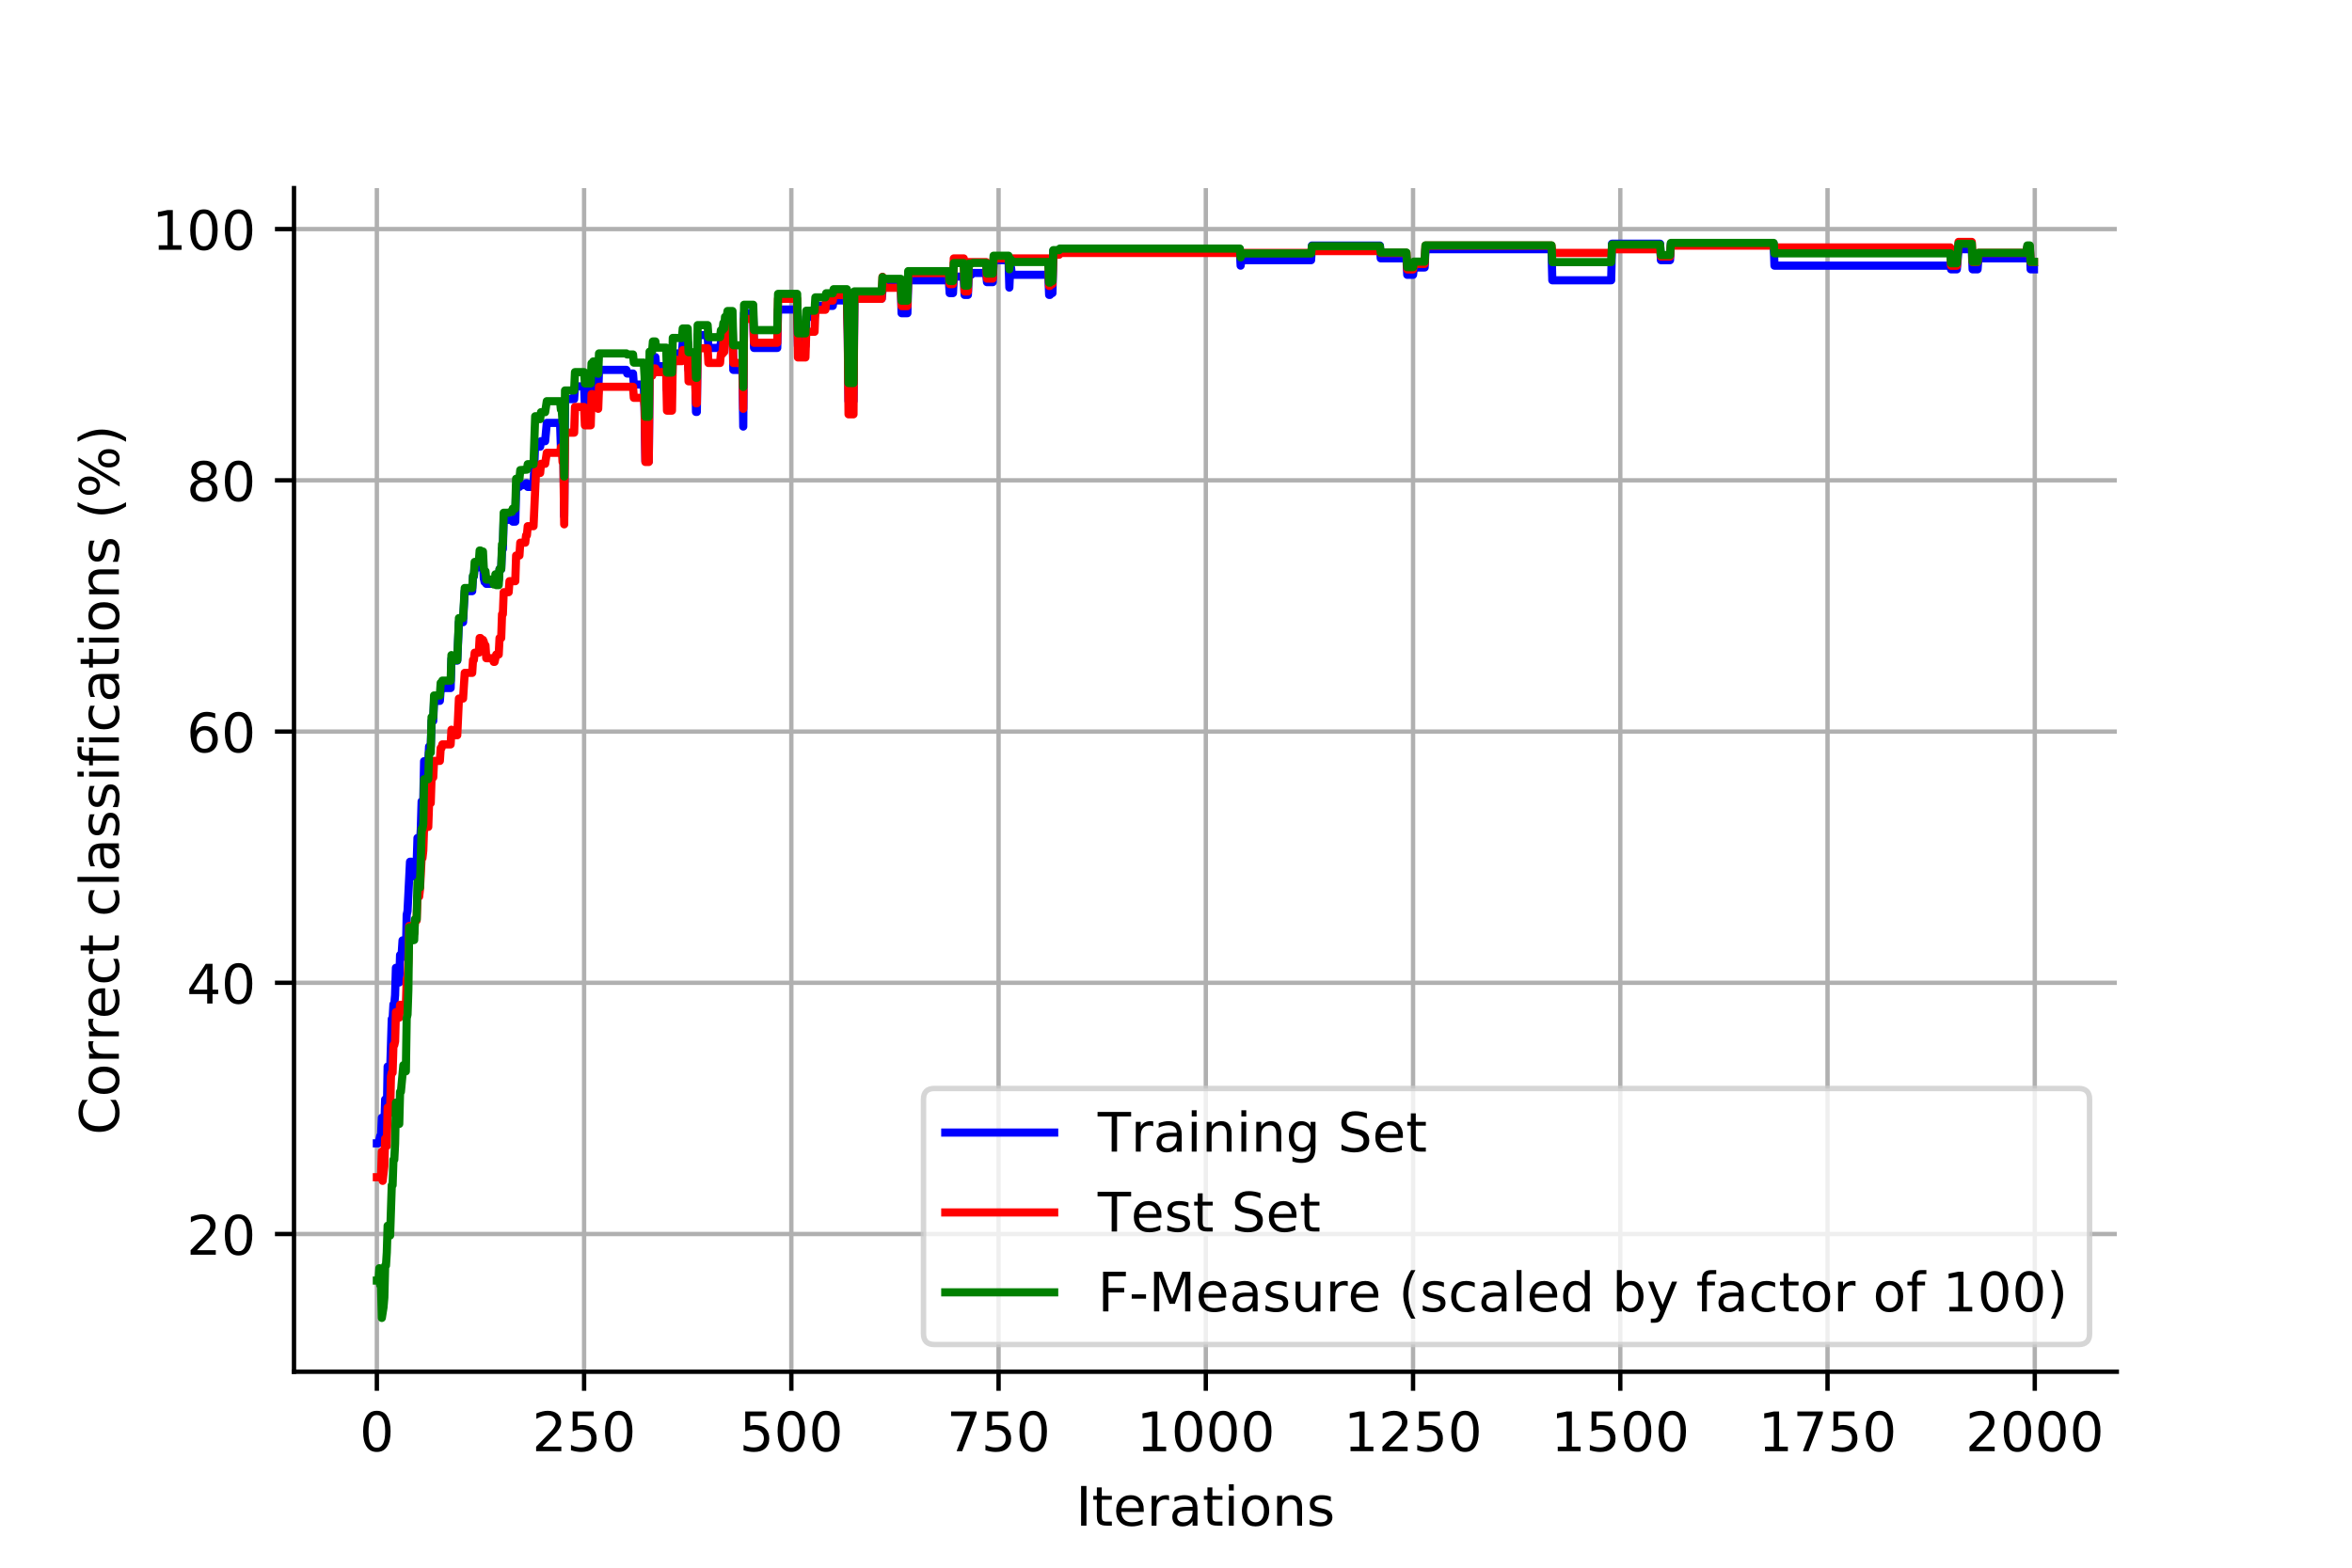 <?xml version="1.0" encoding="utf-8" standalone="no"?>
<!DOCTYPE svg PUBLIC "-//W3C//DTD SVG 1.1//EN"
  "http://www.w3.org/Graphics/SVG/1.1/DTD/svg11.dtd">
<!-- Created with matplotlib (https://matplotlib.org/) -->
<svg height="288pt" version="1.1" viewBox="0 0 432 288" width="432pt" xmlns="http://www.w3.org/2000/svg" xmlns:xlink="http://www.w3.org/1999/xlink">
 <defs>
  <style type="text/css">
*{stroke-linecap:butt;stroke-linejoin:round;}
  </style>
 </defs>
 <g id="figure_1">
  <g id="patch_1">
   <path d="M 0 288 
L 432 288 
L 432 0 
L 0 0 
z
" style="fill:#ffffff;"/>
  </g>
  <g id="axes_1">
   <g id="patch_2">
    <path d="M 54 252 
L 388.8 252 
L 388.8 34.56 
L 54 34.56 
z
" style="fill:#ffffff;"/>
   </g>
   <g id="matplotlib.axis_1">
    <g id="xtick_1">
     <g id="line2d_1">
      <path clip-path="url(#pba628a4a44)" d="M 69.218 252 
L 69.218 34.56 
" style="fill:none;stroke:#b0b0b0;stroke-linecap:square;stroke-width:0.8;"/>
     </g>
     <g id="line2d_2">
      <defs>
       <path d="M 0 0 
L 0 3.5 
" id="m9e0cba318b" style="stroke:#000000;stroke-width:0.8;"/>
      </defs>
      <g>
       <use style="stroke:#000000;stroke-width:0.8;" x="69.218" xlink:href="#m9e0cba318b" y="252"/>
      </g>
     </g>
     <g id="text_1">
      <!-- 0 -->
      <defs>
       <path d="M 31.781 66.406 
Q 24.172 66.406 20.328 58.906 
Q 16.5 51.422 16.5 36.375 
Q 16.5 21.391 20.328 13.891 
Q 24.172 6.391 31.781 6.391 
Q 39.453 6.391 43.281 13.891 
Q 47.125 21.391 47.125 36.375 
Q 47.125 51.422 43.281 58.906 
Q 39.453 66.406 31.781 66.406 
z
M 31.781 74.219 
Q 44.047 74.219 50.516 64.516 
Q 56.984 54.828 56.984 36.375 
Q 56.984 17.969 50.516 8.266 
Q 44.047 -1.422 31.781 -1.422 
Q 19.531 -1.422 13.062 8.266 
Q 6.594 17.969 6.594 36.375 
Q 6.594 54.828 13.062 64.516 
Q 19.531 74.219 31.781 74.219 
z
" id="DejaVuSans-48"/>
      </defs>
      <g transform="translate(66.037 266.598)scale(0.1 -0.1)">
       <use xlink:href="#DejaVuSans-48"/>
      </g>
     </g>
    </g>
    <g id="xtick_2">
     <g id="line2d_3">
      <path clip-path="url(#pba628a4a44)" d="M 107.283 252 
L 107.283 34.56 
" style="fill:none;stroke:#b0b0b0;stroke-linecap:square;stroke-width:0.8;"/>
     </g>
     <g id="line2d_4">
      <g>
       <use style="stroke:#000000;stroke-width:0.8;" x="107.283" xlink:href="#m9e0cba318b" y="252"/>
      </g>
     </g>
     <g id="text_2">
      <!-- 250 -->
      <defs>
       <path d="M 19.188 8.297 
L 53.609 8.297 
L 53.609 0 
L 7.328 0 
L 7.328 8.297 
Q 12.938 14.109 22.625 23.891 
Q 32.328 33.688 34.812 36.531 
Q 39.547 41.844 41.422 45.531 
Q 43.312 49.219 43.312 52.781 
Q 43.312 58.594 39.234 62.25 
Q 35.156 65.922 28.609 65.922 
Q 23.969 65.922 18.812 64.312 
Q 13.672 62.703 7.812 59.422 
L 7.812 69.391 
Q 13.766 71.781 18.938 73 
Q 24.125 74.219 28.422 74.219 
Q 39.75 74.219 46.484 68.547 
Q 53.219 62.891 53.219 53.422 
Q 53.219 48.922 51.531 44.891 
Q 49.859 40.875 45.406 35.406 
Q 44.188 33.984 37.641 27.219 
Q 31.109 20.453 19.188 8.297 
z
" id="DejaVuSans-50"/>
       <path d="M 10.797 72.906 
L 49.516 72.906 
L 49.516 64.594 
L 19.828 64.594 
L 19.828 46.734 
Q 21.969 47.469 24.109 47.828 
Q 26.266 48.188 28.422 48.188 
Q 40.625 48.188 47.75 41.5 
Q 54.891 34.812 54.891 23.391 
Q 54.891 11.625 47.562 5.094 
Q 40.234 -1.422 26.906 -1.422 
Q 22.312 -1.422 17.547 -0.641 
Q 12.797 0.141 7.719 1.703 
L 7.719 11.625 
Q 12.109 9.234 16.797 8.062 
Q 21.484 6.891 26.703 6.891 
Q 35.156 6.891 40.078 11.328 
Q 45.016 15.766 45.016 23.391 
Q 45.016 31 40.078 35.438 
Q 35.156 39.891 26.703 39.891 
Q 22.75 39.891 18.812 39.016 
Q 14.891 38.141 10.797 36.281 
z
" id="DejaVuSans-53"/>
      </defs>
      <g transform="translate(97.739 266.598)scale(0.1 -0.1)">
       <use xlink:href="#DejaVuSans-50"/>
       <use x="63.623" xlink:href="#DejaVuSans-53"/>
       <use x="127.246" xlink:href="#DejaVuSans-48"/>
      </g>
     </g>
    </g>
    <g id="xtick_3">
     <g id="line2d_5">
      <path clip-path="url(#pba628a4a44)" d="M 145.347 252 
L 145.347 34.56 
" style="fill:none;stroke:#b0b0b0;stroke-linecap:square;stroke-width:0.8;"/>
     </g>
     <g id="line2d_6">
      <g>
       <use style="stroke:#000000;stroke-width:0.8;" x="145.347" xlink:href="#m9e0cba318b" y="252"/>
      </g>
     </g>
     <g id="text_3">
      <!-- 500 -->
      <g transform="translate(135.803 266.598)scale(0.1 -0.1)">
       <use xlink:href="#DejaVuSans-53"/>
       <use x="63.623" xlink:href="#DejaVuSans-48"/>
       <use x="127.246" xlink:href="#DejaVuSans-48"/>
      </g>
     </g>
    </g>
    <g id="xtick_4">
     <g id="line2d_7">
      <path clip-path="url(#pba628a4a44)" d="M 183.412 252 
L 183.412 34.56 
" style="fill:none;stroke:#b0b0b0;stroke-linecap:square;stroke-width:0.8;"/>
     </g>
     <g id="line2d_8">
      <g>
       <use style="stroke:#000000;stroke-width:0.8;" x="183.412" xlink:href="#m9e0cba318b" y="252"/>
      </g>
     </g>
     <g id="text_4">
      <!-- 750 -->
      <defs>
       <path d="M 8.203 72.906 
L 55.078 72.906 
L 55.078 68.703 
L 28.609 0 
L 18.312 0 
L 43.219 64.594 
L 8.203 64.594 
z
" id="DejaVuSans-55"/>
      </defs>
      <g transform="translate(173.868 266.598)scale(0.1 -0.1)">
       <use xlink:href="#DejaVuSans-55"/>
       <use x="63.623" xlink:href="#DejaVuSans-53"/>
       <use x="127.246" xlink:href="#DejaVuSans-48"/>
      </g>
     </g>
    </g>
    <g id="xtick_5">
     <g id="line2d_9">
      <path clip-path="url(#pba628a4a44)" d="M 221.476 252 
L 221.476 34.56 
" style="fill:none;stroke:#b0b0b0;stroke-linecap:square;stroke-width:0.8;"/>
     </g>
     <g id="line2d_10">
      <g>
       <use style="stroke:#000000;stroke-width:0.8;" x="221.476" xlink:href="#m9e0cba318b" y="252"/>
      </g>
     </g>
     <g id="text_5">
      <!-- 1000 -->
      <defs>
       <path d="M 12.406 8.297 
L 28.516 8.297 
L 28.516 63.922 
L 10.984 60.406 
L 10.984 69.391 
L 28.422 72.906 
L 38.281 72.906 
L 38.281 8.297 
L 54.391 8.297 
L 54.391 0 
L 12.406 0 
z
" id="DejaVuSans-49"/>
      </defs>
      <g transform="translate(208.751 266.598)scale(0.1 -0.1)">
       <use xlink:href="#DejaVuSans-49"/>
       <use x="63.623" xlink:href="#DejaVuSans-48"/>
       <use x="127.246" xlink:href="#DejaVuSans-48"/>
       <use x="190.869" xlink:href="#DejaVuSans-48"/>
      </g>
     </g>
    </g>
    <g id="xtick_6">
     <g id="line2d_11">
      <path clip-path="url(#pba628a4a44)" d="M 259.541 252 
L 259.541 34.56 
" style="fill:none;stroke:#b0b0b0;stroke-linecap:square;stroke-width:0.8;"/>
     </g>
     <g id="line2d_12">
      <g>
       <use style="stroke:#000000;stroke-width:0.8;" x="259.541" xlink:href="#m9e0cba318b" y="252"/>
      </g>
     </g>
     <g id="text_6">
      <!-- 1250 -->
      <g transform="translate(246.816 266.598)scale(0.1 -0.1)">
       <use xlink:href="#DejaVuSans-49"/>
       <use x="63.623" xlink:href="#DejaVuSans-50"/>
       <use x="127.246" xlink:href="#DejaVuSans-53"/>
       <use x="190.869" xlink:href="#DejaVuSans-48"/>
      </g>
     </g>
    </g>
    <g id="xtick_7">
     <g id="line2d_13">
      <path clip-path="url(#pba628a4a44)" d="M 297.605 252 
L 297.605 34.56 
" style="fill:none;stroke:#b0b0b0;stroke-linecap:square;stroke-width:0.8;"/>
     </g>
     <g id="line2d_14">
      <g>
       <use style="stroke:#000000;stroke-width:0.8;" x="297.605" xlink:href="#m9e0cba318b" y="252"/>
      </g>
     </g>
     <g id="text_7">
      <!-- 1500 -->
      <g transform="translate(284.88 266.598)scale(0.1 -0.1)">
       <use xlink:href="#DejaVuSans-49"/>
       <use x="63.623" xlink:href="#DejaVuSans-53"/>
       <use x="127.246" xlink:href="#DejaVuSans-48"/>
       <use x="190.869" xlink:href="#DejaVuSans-48"/>
      </g>
     </g>
    </g>
    <g id="xtick_8">
     <g id="line2d_15">
      <path clip-path="url(#pba628a4a44)" d="M 335.67 252 
L 335.67 34.56 
" style="fill:none;stroke:#b0b0b0;stroke-linecap:square;stroke-width:0.8;"/>
     </g>
     <g id="line2d_16">
      <g>
       <use style="stroke:#000000;stroke-width:0.8;" x="335.67" xlink:href="#m9e0cba318b" y="252"/>
      </g>
     </g>
     <g id="text_8">
      <!-- 1750 -->
      <g transform="translate(322.945 266.598)scale(0.1 -0.1)">
       <use xlink:href="#DejaVuSans-49"/>
       <use x="63.623" xlink:href="#DejaVuSans-55"/>
       <use x="127.246" xlink:href="#DejaVuSans-53"/>
       <use x="190.869" xlink:href="#DejaVuSans-48"/>
      </g>
     </g>
    </g>
    <g id="xtick_9">
     <g id="line2d_17">
      <path clip-path="url(#pba628a4a44)" d="M 373.734 252 
L 373.734 34.56 
" style="fill:none;stroke:#b0b0b0;stroke-linecap:square;stroke-width:0.8;"/>
     </g>
     <g id="line2d_18">
      <g>
       <use style="stroke:#000000;stroke-width:0.8;" x="373.734" xlink:href="#m9e0cba318b" y="252"/>
      </g>
     </g>
     <g id="text_9">
      <!-- 2000 -->
      <g transform="translate(361.009 266.598)scale(0.1 -0.1)">
       <use xlink:href="#DejaVuSans-50"/>
       <use x="63.623" xlink:href="#DejaVuSans-48"/>
       <use x="127.246" xlink:href="#DejaVuSans-48"/>
       <use x="190.869" xlink:href="#DejaVuSans-48"/>
      </g>
     </g>
    </g>
    <g id="text_10">
     <!-- Iterations -->
     <defs>
      <path d="M 9.812 72.906 
L 19.672 72.906 
L 19.672 0 
L 9.812 0 
z
" id="DejaVuSans-73"/>
      <path d="M 18.312 70.219 
L 18.312 54.688 
L 36.812 54.688 
L 36.812 47.703 
L 18.312 47.703 
L 18.312 18.016 
Q 18.312 11.328 20.141 9.422 
Q 21.969 7.516 27.594 7.516 
L 36.812 7.516 
L 36.812 0 
L 27.594 0 
Q 17.188 0 13.234 3.875 
Q 9.281 7.766 9.281 18.016 
L 9.281 47.703 
L 2.688 47.703 
L 2.688 54.688 
L 9.281 54.688 
L 9.281 70.219 
z
" id="DejaVuSans-116"/>
      <path d="M 56.203 29.594 
L 56.203 25.203 
L 14.891 25.203 
Q 15.484 15.922 20.484 11.062 
Q 25.484 6.203 34.422 6.203 
Q 39.594 6.203 44.453 7.469 
Q 49.312 8.734 54.109 11.281 
L 54.109 2.781 
Q 49.266 0.734 44.188 -0.344 
Q 39.109 -1.422 33.891 -1.422 
Q 20.797 -1.422 13.156 6.188 
Q 5.516 13.812 5.516 26.812 
Q 5.516 40.234 12.766 48.109 
Q 20.016 56 32.328 56 
Q 43.359 56 49.781 48.891 
Q 56.203 41.797 56.203 29.594 
z
M 47.219 32.234 
Q 47.125 39.594 43.094 43.984 
Q 39.062 48.391 32.422 48.391 
Q 24.906 48.391 20.391 44.141 
Q 15.875 39.891 15.188 32.172 
z
" id="DejaVuSans-101"/>
      <path d="M 41.109 46.297 
Q 39.594 47.172 37.812 47.578 
Q 36.031 48 33.891 48 
Q 26.266 48 22.188 43.047 
Q 18.109 38.094 18.109 28.812 
L 18.109 0 
L 9.078 0 
L 9.078 54.688 
L 18.109 54.688 
L 18.109 46.188 
Q 20.953 51.172 25.484 53.578 
Q 30.031 56 36.531 56 
Q 37.453 56 38.578 55.875 
Q 39.703 55.766 41.062 55.516 
z
" id="DejaVuSans-114"/>
      <path d="M 34.281 27.484 
Q 23.391 27.484 19.188 25 
Q 14.984 22.516 14.984 16.5 
Q 14.984 11.719 18.141 8.906 
Q 21.297 6.109 26.703 6.109 
Q 34.188 6.109 38.703 11.406 
Q 43.219 16.703 43.219 25.484 
L 43.219 27.484 
z
M 52.203 31.203 
L 52.203 0 
L 43.219 0 
L 43.219 8.297 
Q 40.141 3.328 35.547 0.953 
Q 30.953 -1.422 24.312 -1.422 
Q 15.922 -1.422 10.953 3.297 
Q 6 8.016 6 15.922 
Q 6 25.141 12.172 29.828 
Q 18.359 34.516 30.609 34.516 
L 43.219 34.516 
L 43.219 35.406 
Q 43.219 41.609 39.141 45 
Q 35.062 48.391 27.688 48.391 
Q 23 48.391 18.547 47.266 
Q 14.109 46.141 10.016 43.891 
L 10.016 52.203 
Q 14.938 54.109 19.578 55.047 
Q 24.219 56 28.609 56 
Q 40.484 56 46.344 49.844 
Q 52.203 43.703 52.203 31.203 
z
" id="DejaVuSans-97"/>
      <path d="M 9.422 54.688 
L 18.406 54.688 
L 18.406 0 
L 9.422 0 
z
M 9.422 75.984 
L 18.406 75.984 
L 18.406 64.594 
L 9.422 64.594 
z
" id="DejaVuSans-105"/>
      <path d="M 30.609 48.391 
Q 23.391 48.391 19.188 42.75 
Q 14.984 37.109 14.984 27.297 
Q 14.984 17.484 19.156 11.844 
Q 23.344 6.203 30.609 6.203 
Q 37.797 6.203 41.984 11.859 
Q 46.188 17.531 46.188 27.297 
Q 46.188 37.016 41.984 42.703 
Q 37.797 48.391 30.609 48.391 
z
M 30.609 56 
Q 42.328 56 49.016 48.375 
Q 55.719 40.766 55.719 27.297 
Q 55.719 13.875 49.016 6.219 
Q 42.328 -1.422 30.609 -1.422 
Q 18.844 -1.422 12.172 6.219 
Q 5.516 13.875 5.516 27.297 
Q 5.516 40.766 12.172 48.375 
Q 18.844 56 30.609 56 
z
" id="DejaVuSans-111"/>
      <path d="M 54.891 33.016 
L 54.891 0 
L 45.906 0 
L 45.906 32.719 
Q 45.906 40.484 42.875 44.328 
Q 39.844 48.188 33.797 48.188 
Q 26.516 48.188 22.312 43.547 
Q 18.109 38.922 18.109 30.906 
L 18.109 0 
L 9.078 0 
L 9.078 54.688 
L 18.109 54.688 
L 18.109 46.188 
Q 21.344 51.125 25.703 53.562 
Q 30.078 56 35.797 56 
Q 45.219 56 50.047 50.172 
Q 54.891 44.344 54.891 33.016 
z
" id="DejaVuSans-110"/>
      <path d="M 44.281 53.078 
L 44.281 44.578 
Q 40.484 46.531 36.375 47.5 
Q 32.281 48.484 27.875 48.484 
Q 21.188 48.484 17.844 46.438 
Q 14.5 44.391 14.5 40.281 
Q 14.5 37.156 16.891 35.375 
Q 19.281 33.594 26.516 31.984 
L 29.594 31.297 
Q 39.156 29.25 43.188 25.516 
Q 47.219 21.781 47.219 15.094 
Q 47.219 7.469 41.188 3.016 
Q 35.156 -1.422 24.609 -1.422 
Q 20.219 -1.422 15.453 -0.562 
Q 10.688 0.297 5.422 2 
L 5.422 11.281 
Q 10.406 8.688 15.234 7.391 
Q 20.062 6.109 24.812 6.109 
Q 31.156 6.109 34.562 8.281 
Q 37.984 10.453 37.984 14.406 
Q 37.984 18.062 35.516 20.016 
Q 33.062 21.969 24.703 23.781 
L 21.578 24.516 
Q 13.234 26.266 9.516 29.906 
Q 5.812 33.547 5.812 39.891 
Q 5.812 47.609 11.281 51.797 
Q 16.75 56 26.812 56 
Q 31.781 56 36.172 55.266 
Q 40.578 54.547 44.281 53.078 
z
" id="DejaVuSans-115"/>
     </defs>
     <g transform="translate(197.587 280.277)scale(0.1 -0.1)">
      <use xlink:href="#DejaVuSans-73"/>
      <use x="29.492" xlink:href="#DejaVuSans-116"/>
      <use x="68.701" xlink:href="#DejaVuSans-101"/>
      <use x="130.225" xlink:href="#DejaVuSans-114"/>
      <use x="171.338" xlink:href="#DejaVuSans-97"/>
      <use x="232.617" xlink:href="#DejaVuSans-116"/>
      <use x="271.826" xlink:href="#DejaVuSans-105"/>
      <use x="299.609" xlink:href="#DejaVuSans-111"/>
      <use x="360.791" xlink:href="#DejaVuSans-110"/>
      <use x="424.17" xlink:href="#DejaVuSans-115"/>
     </g>
    </g>
   </g>
   <g id="matplotlib.axis_2">
    <g id="ytick_1">
     <g id="line2d_19">
      <path clip-path="url(#pba628a4a44)" d="M 54 226.704 
L 388.8 226.704 
" style="fill:none;stroke:#b0b0b0;stroke-linecap:square;stroke-width:0.8;"/>
     </g>
     <g id="line2d_20">
      <defs>
       <path d="M 0 0 
L -3.5 0 
" id="m20fcc589e5" style="stroke:#000000;stroke-width:0.8;"/>
      </defs>
      <g>
       <use style="stroke:#000000;stroke-width:0.8;" x="54" xlink:href="#m20fcc589e5" y="226.704"/>
      </g>
     </g>
     <g id="text_11">
      <!-- 20 -->
      <g transform="translate(34.275 230.504)scale(0.1 -0.1)">
       <use xlink:href="#DejaVuSans-50"/>
       <use x="63.623" xlink:href="#DejaVuSans-48"/>
      </g>
     </g>
    </g>
    <g id="ytick_2">
     <g id="line2d_21">
      <path clip-path="url(#pba628a4a44)" d="M 54 180.55 
L 388.8 180.55 
" style="fill:none;stroke:#b0b0b0;stroke-linecap:square;stroke-width:0.8;"/>
     </g>
     <g id="line2d_22">
      <g>
       <use style="stroke:#000000;stroke-width:0.8;" x="54" xlink:href="#m20fcc589e5" y="180.55"/>
      </g>
     </g>
     <g id="text_12">
      <!-- 40 -->
      <defs>
       <path d="M 37.797 64.312 
L 12.891 25.391 
L 37.797 25.391 
z
M 35.203 72.906 
L 47.609 72.906 
L 47.609 25.391 
L 58.016 25.391 
L 58.016 17.188 
L 47.609 17.188 
L 47.609 0 
L 37.797 0 
L 37.797 17.188 
L 4.891 17.188 
L 4.891 26.703 
z
" id="DejaVuSans-52"/>
      </defs>
      <g transform="translate(34.275 184.349)scale(0.1 -0.1)">
       <use xlink:href="#DejaVuSans-52"/>
       <use x="63.623" xlink:href="#DejaVuSans-48"/>
      </g>
     </g>
    </g>
    <g id="ytick_3">
     <g id="line2d_23">
      <path clip-path="url(#pba628a4a44)" d="M 54 134.395 
L 388.8 134.395 
" style="fill:none;stroke:#b0b0b0;stroke-linecap:square;stroke-width:0.8;"/>
     </g>
     <g id="line2d_24">
      <g>
       <use style="stroke:#000000;stroke-width:0.8;" x="54" xlink:href="#m20fcc589e5" y="134.395"/>
      </g>
     </g>
     <g id="text_13">
      <!-- 60 -->
      <defs>
       <path d="M 33.016 40.375 
Q 26.375 40.375 22.484 35.828 
Q 18.609 31.297 18.609 23.391 
Q 18.609 15.531 22.484 10.953 
Q 26.375 6.391 33.016 6.391 
Q 39.656 6.391 43.531 10.953 
Q 47.406 15.531 47.406 23.391 
Q 47.406 31.297 43.531 35.828 
Q 39.656 40.375 33.016 40.375 
z
M 52.594 71.297 
L 52.594 62.312 
Q 48.875 64.062 45.094 64.984 
Q 41.312 65.922 37.594 65.922 
Q 27.828 65.922 22.672 59.328 
Q 17.531 52.734 16.797 39.406 
Q 19.672 43.656 24.016 45.922 
Q 28.375 48.188 33.594 48.188 
Q 44.578 48.188 50.953 41.516 
Q 57.328 34.859 57.328 23.391 
Q 57.328 12.156 50.688 5.359 
Q 44.047 -1.422 33.016 -1.422 
Q 20.359 -1.422 13.672 8.266 
Q 6.984 17.969 6.984 36.375 
Q 6.984 53.656 15.188 63.938 
Q 23.391 74.219 37.203 74.219 
Q 40.922 74.219 44.703 73.484 
Q 48.484 72.75 52.594 71.297 
z
" id="DejaVuSans-54"/>
      </defs>
      <g transform="translate(34.275 138.194)scale(0.1 -0.1)">
       <use xlink:href="#DejaVuSans-54"/>
       <use x="63.623" xlink:href="#DejaVuSans-48"/>
      </g>
     </g>
    </g>
    <g id="ytick_4">
     <g id="line2d_25">
      <path clip-path="url(#pba628a4a44)" d="M 54 88.24 
L 388.8 88.24 
" style="fill:none;stroke:#b0b0b0;stroke-linecap:square;stroke-width:0.8;"/>
     </g>
     <g id="line2d_26">
      <g>
       <use style="stroke:#000000;stroke-width:0.8;" x="54" xlink:href="#m20fcc589e5" y="88.24"/>
      </g>
     </g>
     <g id="text_14">
      <!-- 80 -->
      <defs>
       <path d="M 31.781 34.625 
Q 24.75 34.625 20.719 30.859 
Q 16.703 27.094 16.703 20.516 
Q 16.703 13.922 20.719 10.156 
Q 24.75 6.391 31.781 6.391 
Q 38.812 6.391 42.859 10.172 
Q 46.922 13.969 46.922 20.516 
Q 46.922 27.094 42.891 30.859 
Q 38.875 34.625 31.781 34.625 
z
M 21.922 38.812 
Q 15.578 40.375 12.031 44.719 
Q 8.5 49.078 8.5 55.328 
Q 8.5 64.062 14.719 69.141 
Q 20.953 74.219 31.781 74.219 
Q 42.672 74.219 48.875 69.141 
Q 55.078 64.062 55.078 55.328 
Q 55.078 49.078 51.531 44.719 
Q 48 40.375 41.703 38.812 
Q 48.828 37.156 52.797 32.312 
Q 56.781 27.484 56.781 20.516 
Q 56.781 9.906 50.312 4.234 
Q 43.844 -1.422 31.781 -1.422 
Q 19.734 -1.422 13.25 4.234 
Q 6.781 9.906 6.781 20.516 
Q 6.781 27.484 10.781 32.312 
Q 14.797 37.156 21.922 38.812 
z
M 18.312 54.391 
Q 18.312 48.734 21.844 45.562 
Q 25.391 42.391 31.781 42.391 
Q 38.141 42.391 41.719 45.562 
Q 45.312 48.734 45.312 54.391 
Q 45.312 60.062 41.719 63.234 
Q 38.141 66.406 31.781 66.406 
Q 25.391 66.406 21.844 63.234 
Q 18.312 60.062 18.312 54.391 
z
" id="DejaVuSans-56"/>
      </defs>
      <g transform="translate(34.275 92.039)scale(0.1 -0.1)">
       <use xlink:href="#DejaVuSans-56"/>
       <use x="63.623" xlink:href="#DejaVuSans-48"/>
      </g>
     </g>
    </g>
    <g id="ytick_5">
     <g id="line2d_27">
      <path clip-path="url(#pba628a4a44)" d="M 54 42.085 
L 388.8 42.085 
" style="fill:none;stroke:#b0b0b0;stroke-linecap:square;stroke-width:0.8;"/>
     </g>
     <g id="line2d_28">
      <g>
       <use style="stroke:#000000;stroke-width:0.8;" x="54" xlink:href="#m20fcc589e5" y="42.085"/>
      </g>
     </g>
     <g id="text_15">
      <!-- 100 -->
      <g transform="translate(27.913 45.885)scale(0.1 -0.1)">
       <use xlink:href="#DejaVuSans-49"/>
       <use x="63.623" xlink:href="#DejaVuSans-48"/>
       <use x="127.246" xlink:href="#DejaVuSans-48"/>
      </g>
     </g>
    </g>
    <g id="text_16">
     <!-- Correct classifications (%) -->
     <defs>
      <path d="M 64.406 67.281 
L 64.406 56.891 
Q 59.422 61.531 53.781 63.812 
Q 48.141 66.109 41.797 66.109 
Q 29.297 66.109 22.656 58.469 
Q 16.016 50.828 16.016 36.375 
Q 16.016 21.969 22.656 14.328 
Q 29.297 6.688 41.797 6.688 
Q 48.141 6.688 53.781 8.984 
Q 59.422 11.281 64.406 15.922 
L 64.406 5.609 
Q 59.234 2.094 53.438 0.328 
Q 47.656 -1.422 41.219 -1.422 
Q 24.656 -1.422 15.125 8.703 
Q 5.609 18.844 5.609 36.375 
Q 5.609 53.953 15.125 64.078 
Q 24.656 74.219 41.219 74.219 
Q 47.75 74.219 53.531 72.484 
Q 59.328 70.75 64.406 67.281 
z
" id="DejaVuSans-67"/>
      <path d="M 48.781 52.594 
L 48.781 44.188 
Q 44.969 46.297 41.141 47.344 
Q 37.312 48.391 33.406 48.391 
Q 24.656 48.391 19.812 42.844 
Q 14.984 37.312 14.984 27.297 
Q 14.984 17.281 19.812 11.734 
Q 24.656 6.203 33.406 6.203 
Q 37.312 6.203 41.141 7.25 
Q 44.969 8.297 48.781 10.406 
L 48.781 2.094 
Q 45.016 0.344 40.984 -0.531 
Q 36.969 -1.422 32.422 -1.422 
Q 20.062 -1.422 12.781 6.344 
Q 5.516 14.109 5.516 27.297 
Q 5.516 40.672 12.859 48.328 
Q 20.219 56 33.016 56 
Q 37.156 56 41.109 55.141 
Q 45.062 54.297 48.781 52.594 
z
" id="DejaVuSans-99"/>
      <path id="DejaVuSans-32"/>
      <path d="M 9.422 75.984 
L 18.406 75.984 
L 18.406 0 
L 9.422 0 
z
" id="DejaVuSans-108"/>
      <path d="M 37.109 75.984 
L 37.109 68.5 
L 28.516 68.5 
Q 23.688 68.5 21.797 66.547 
Q 19.922 64.594 19.922 59.516 
L 19.922 54.688 
L 34.719 54.688 
L 34.719 47.703 
L 19.922 47.703 
L 19.922 0 
L 10.891 0 
L 10.891 47.703 
L 2.297 47.703 
L 2.297 54.688 
L 10.891 54.688 
L 10.891 58.5 
Q 10.891 67.625 15.141 71.797 
Q 19.391 75.984 28.609 75.984 
z
" id="DejaVuSans-102"/>
      <path d="M 31 75.875 
Q 24.469 64.656 21.281 53.656 
Q 18.109 42.672 18.109 31.391 
Q 18.109 20.125 21.312 9.062 
Q 24.516 -2 31 -13.188 
L 23.188 -13.188 
Q 15.875 -1.703 12.234 9.375 
Q 8.594 20.453 8.594 31.391 
Q 8.594 42.281 12.203 53.312 
Q 15.828 64.359 23.188 75.875 
z
" id="DejaVuSans-40"/>
      <path d="M 72.703 32.078 
Q 68.453 32.078 66.031 28.469 
Q 63.625 24.859 63.625 18.406 
Q 63.625 12.062 66.031 8.422 
Q 68.453 4.781 72.703 4.781 
Q 76.859 4.781 79.266 8.422 
Q 81.688 12.062 81.688 18.406 
Q 81.688 24.812 79.266 28.438 
Q 76.859 32.078 72.703 32.078 
z
M 72.703 38.281 
Q 80.422 38.281 84.953 32.906 
Q 89.5 27.547 89.5 18.406 
Q 89.5 9.281 84.938 3.922 
Q 80.375 -1.422 72.703 -1.422 
Q 64.891 -1.422 60.344 3.922 
Q 55.812 9.281 55.812 18.406 
Q 55.812 27.594 60.375 32.938 
Q 64.938 38.281 72.703 38.281 
z
M 22.312 68.016 
Q 18.109 68.016 15.688 64.375 
Q 13.281 60.75 13.281 54.391 
Q 13.281 47.953 15.672 44.328 
Q 18.062 40.719 22.312 40.719 
Q 26.562 40.719 28.969 44.328 
Q 31.391 47.953 31.391 54.391 
Q 31.391 60.688 28.953 64.344 
Q 26.516 68.016 22.312 68.016 
z
M 66.406 74.219 
L 74.219 74.219 
L 28.609 -1.422 
L 20.797 -1.422 
z
M 22.312 74.219 
Q 30.031 74.219 34.609 68.875 
Q 39.203 63.531 39.203 54.391 
Q 39.203 45.172 34.641 39.844 
Q 30.078 34.516 22.312 34.516 
Q 14.547 34.516 10.031 39.859 
Q 5.516 45.219 5.516 54.391 
Q 5.516 63.484 10.047 68.844 
Q 14.594 74.219 22.312 74.219 
z
" id="DejaVuSans-37"/>
      <path d="M 8.016 75.875 
L 15.828 75.875 
Q 23.141 64.359 26.781 53.312 
Q 30.422 42.281 30.422 31.391 
Q 30.422 20.453 26.781 9.375 
Q 23.141 -1.703 15.828 -13.188 
L 8.016 -13.188 
Q 14.5 -2 17.703 9.062 
Q 20.906 20.125 20.906 31.391 
Q 20.906 42.672 17.703 53.656 
Q 14.5 64.656 8.016 75.875 
z
" id="DejaVuSans-41"/>
     </defs>
     <g transform="translate(21.833 208.501)rotate(-90)scale(0.1 -0.1)">
      <use xlink:href="#DejaVuSans-67"/>
      <use x="69.824" xlink:href="#DejaVuSans-111"/>
      <use x="131.006" xlink:href="#DejaVuSans-114"/>
      <use x="172.104" xlink:href="#DejaVuSans-114"/>
      <use x="213.186" xlink:href="#DejaVuSans-101"/>
      <use x="274.709" xlink:href="#DejaVuSans-99"/>
      <use x="329.689" xlink:href="#DejaVuSans-116"/>
      <use x="368.898" xlink:href="#DejaVuSans-32"/>
      <use x="400.686" xlink:href="#DejaVuSans-99"/>
      <use x="455.666" xlink:href="#DejaVuSans-108"/>
      <use x="483.449" xlink:href="#DejaVuSans-97"/>
      <use x="544.729" xlink:href="#DejaVuSans-115"/>
      <use x="596.828" xlink:href="#DejaVuSans-115"/>
      <use x="648.928" xlink:href="#DejaVuSans-105"/>
      <use x="676.711" xlink:href="#DejaVuSans-102"/>
      <use x="711.916" xlink:href="#DejaVuSans-105"/>
      <use x="739.699" xlink:href="#DejaVuSans-99"/>
      <use x="794.68" xlink:href="#DejaVuSans-97"/>
      <use x="855.959" xlink:href="#DejaVuSans-116"/>
      <use x="895.168" xlink:href="#DejaVuSans-105"/>
      <use x="922.951" xlink:href="#DejaVuSans-111"/>
      <use x="984.133" xlink:href="#DejaVuSans-110"/>
      <use x="1047.512" xlink:href="#DejaVuSans-115"/>
      <use x="1099.611" xlink:href="#DejaVuSans-32"/>
      <use x="1131.398" xlink:href="#DejaVuSans-40"/>
      <use x="1170.412" xlink:href="#DejaVuSans-37"/>
      <use x="1265.432" xlink:href="#DejaVuSans-41"/>
     </g>
    </g>
   </g>
   <g id="line2d_29">
    <path clip-path="url(#pba628a4a44)" d="M 69.218 210.043 
L 69.523 210.043 
L 69.827 208.699 
L 69.979 208.699 
L 70.132 205.34 
L 70.284 208.028 
L 70.436 207.02 
L 70.589 207.02 
L 70.741 201.981 
L 70.893 201.981 
L 71.045 204.668 
L 71.198 195.935 
L 71.35 196.942 
L 71.654 196.942 
L 71.959 187.201 
L 72.111 187.201 
L 72.263 184.513 
L 72.416 184.513 
L 72.568 182.834 
L 72.72 177.795 
L 73.025 177.795 
L 73.177 180.483 
L 73.329 180.483 
L 73.481 175.444 
L 73.634 175.444 
L 73.786 175.108 
L 73.938 172.756 
L 74.243 172.756 
L 74.395 175.78 
L 74.547 175.78 
L 74.699 168.054 
L 74.852 167.382 
L 75.308 158.312 
L 75.613 158.312 
L 75.918 160.999 
L 76.07 160.999 
L 76.222 158.648 
L 76.527 158.648 
L 76.679 153.945 
L 76.831 153.945 
L 76.983 154.281 
L 77.136 154.953 
L 77.288 152.266 
L 77.44 147.227 
L 77.592 147.227 
L 77.745 146.891 
L 77.897 139.837 
L 78.658 139.837 
L 78.81 137.149 
L 79.115 137.149 
L 79.267 132.447 
L 79.572 132.447 
L 79.724 128.752 
L 80.79 128.752 
L 80.942 126.736 
L 81.094 126.736 
L 81.247 126.4 
L 82.769 126.4 
L 82.921 121.025 
L 83.074 121.361 
L 83.987 121.361 
L 84.292 114.307 
L 85.053 114.307 
L 85.358 108.597 
L 86.728 108.597 
L 86.88 105.909 
L 87.032 105.909 
L 87.185 104.23 
L 87.946 104.23 
L 88.098 102.55 
L 88.707 102.55 
L 88.859 106.245 
L 89.012 106.917 
L 89.164 106.917 
L 89.316 107.253 
L 90.839 107.253 
L 91.143 106.581 
L 91.6 106.581 
L 91.752 104.566 
L 92.057 104.566 
L 92.209 100.871 
L 92.361 100.871 
L 92.514 95.496 
L 94.036 95.496 
L 94.188 95.832 
L 94.645 95.832 
L 94.798 89.449 
L 95.407 89.449 
L 95.559 89.114 
L 96.472 89.114 
L 96.625 88.778 
L 96.777 88.778 
L 96.929 89.449 
L 97.995 89.449 
L 98.299 81.387 
L 98.908 81.387 
L 99.061 82.059 
L 99.213 82.059 
L 99.365 81.052 
L 100.127 81.052 
L 100.431 77.692 
L 102.867 77.692 
L 103.019 82.059 
L 103.172 82.059 
L 103.324 82.731 
L 103.476 82.731 
L 103.628 94.824 
L 103.781 73.325 
L 105.456 73.325 
L 105.608 70.974 
L 107.283 70.974 
L 107.435 74.669 
L 108.501 74.669 
L 108.653 70.302 
L 108.805 70.302 
L 108.958 69.295 
L 109.262 69.295 
L 109.414 71.31 
L 109.719 71.31 
L 109.871 72.318 
L 110.023 67.951 
L 115.048 67.951 
L 115.2 68.623 
L 116.266 68.623 
L 116.418 70.638 
L 118.245 70.638 
L 118.397 75.677 
L 118.55 84.747 
L 119.159 84.747 
L 119.311 68.959 
L 119.768 68.959 
L 119.92 65.599 
L 120.377 65.599 
L 120.529 67.279 
L 122.356 67.279 
L 122.508 71.646 
L 123.422 71.646 
L 123.574 65.264 
L 124.031 65.264 
L 124.183 64.928 
L 125.249 64.928 
L 125.401 62.912 
L 126.315 62.912 
L 126.467 67.951 
L 127.533 67.951 
L 127.685 67.615 
L 127.837 75.677 
L 127.99 75.677 
L 128.142 61.568 
L 129.969 61.568 
L 130.121 63.92 
L 132.253 63.92 
L 132.405 62.912 
L 132.71 62.912 
L 132.862 61.233 
L 133.014 62.576 
L 133.167 59.553 
L 133.471 59.553 
L 133.623 59.217 
L 134.537 59.217 
L 134.689 67.951 
L 136.364 67.951 
L 136.516 78.364 
L 136.668 57.537 
L 138.343 57.537 
L 138.496 63.92 
L 142.759 63.92 
L 142.911 56.866 
L 146.413 56.866 
L 146.565 63.584 
L 147.936 63.584 
L 148.088 58.209 
L 149.61 58.209 
L 149.763 56.194 
L 152.96 56.194 
L 153.112 55.186 
L 155.548 55.186 
L 155.701 60.561 
L 155.853 73.661 
L 156.767 73.661 
L 156.919 54.85 
L 161.943 54.85 
L 162.248 51.827 
L 165.445 51.827 
L 165.597 57.537 
L 166.663 57.537 
L 166.816 51.491 
L 174.276 51.491 
L 174.428 53.842 
L 175.037 53.842 
L 175.19 50.819 
L 177.017 50.819 
L 177.169 54.178 
L 177.778 54.178 
L 177.93 50.483 
L 178.387 50.483 
L 178.539 50.147 
L 181.128 50.147 
L 181.28 51.827 
L 182.346 51.827 
L 182.498 47.796 
L 185.239 47.796 
L 185.391 52.835 
L 185.543 49.14 
L 185.696 49.14 
L 185.848 50.483 
L 192.547 50.483 
L 192.699 54.178 
L 192.852 54.178 
L 193.004 53.842 
L 193.308 53.842 
L 193.461 46.116 
L 194.526 46.116 
L 194.679 45.78 
L 227.719 45.78 
L 227.871 48.804 
L 228.023 47.796 
L 240.813 47.796 
L 240.965 45.109 
L 253.45 45.109 
L 253.603 47.46 
L 258.323 47.46 
L 258.475 50.483 
L 259.541 50.483 
L 259.693 49.14 
L 261.672 49.14 
L 261.824 45.78 
L 284.968 45.78 
L 285.12 51.491 
L 295.93 51.491 
L 296.083 44.773 
L 304.913 44.773 
L 305.066 47.796 
L 306.741 47.796 
L 306.893 44.773 
L 325.773 44.773 
L 325.925 48.804 
L 358.204 48.804 
L 358.356 49.476 
L 359.422 49.476 
L 359.726 45.78 
L 362.162 45.78 
L 362.315 49.476 
L 363.228 49.476 
L 363.381 47.46 
L 372.211 47.46 
L 372.364 45.445 
L 372.821 45.445 
L 372.973 49.476 
L 373.582 49.476 
L 373.582 49.476 
" style="fill:none;stroke:#0000ff;stroke-linecap:square;stroke-width:1.5;"/>
   </g>
   <g id="line2d_30">
    <path clip-path="url(#pba628a4a44)" d="M 69.218 216.261 
L 69.979 216.261 
L 70.132 211.544 
L 70.284 216.934 
L 70.589 214.239 
L 70.741 209.186 
L 70.893 209.186 
L 71.045 210.533 
L 71.198 203.459 
L 71.35 204.469 
L 71.654 204.469 
L 71.807 197.731 
L 71.959 197.058 
L 72.111 197.058 
L 72.263 192.004 
L 72.416 192.004 
L 72.568 191.33 
L 72.72 185.94 
L 73.025 185.94 
L 73.177 186.951 
L 73.329 186.951 
L 73.481 184.592 
L 73.634 184.592 
L 73.786 184.929 
L 73.938 184.592 
L 74.243 184.592 
L 74.395 184.929 
L 74.547 184.929 
L 74.699 179.876 
L 74.852 179.539 
L 75.004 176.507 
L 75.156 170.106 
L 75.613 170.106 
L 75.765 171.79 
L 75.918 171.453 
L 76.07 171.453 
L 76.222 169.095 
L 76.527 169.095 
L 76.679 164.716 
L 76.983 164.716 
L 77.136 163.368 
L 77.44 157.641 
L 77.592 157.641 
L 77.745 156.293 
L 77.897 151.914 
L 78.658 151.914 
L 78.81 147.534 
L 79.115 147.534 
L 79.267 142.817 
L 79.572 142.817 
L 79.724 139.785 
L 80.79 139.785 
L 80.942 137.427 
L 81.094 137.427 
L 81.247 136.753 
L 82.769 136.753 
L 82.921 134.058 
L 83.074 135.069 
L 83.987 135.069 
L 84.292 128.331 
L 85.053 128.331 
L 85.358 123.614 
L 86.728 123.614 
L 86.88 121.256 
L 87.032 121.256 
L 87.185 119.908 
L 87.946 119.908 
L 88.098 117.213 
L 88.25 117.213 
L 88.403 117.55 
L 88.707 117.55 
L 88.859 117.887 
L 89.012 118.561 
L 89.164 118.561 
L 89.316 120.919 
L 90.534 120.919 
L 90.687 121.593 
L 90.839 121.593 
L 91.143 120.245 
L 91.6 120.245 
L 91.752 117.213 
L 92.057 117.213 
L 92.209 112.834 
L 92.361 112.834 
L 92.514 108.791 
L 93.427 108.791 
L 93.579 106.769 
L 94.645 106.769 
L 94.798 102.053 
L 95.407 102.053 
L 95.559 99.695 
L 96.472 99.695 
L 96.625 98.347 
L 96.777 98.347 
L 96.929 96.663 
L 97.995 96.663 
L 98.452 86.556 
L 98.908 86.556 
L 99.061 86.893 
L 99.213 86.893 
L 99.365 85.208 
L 100.127 85.208 
L 100.431 83.187 
L 102.867 83.187 
L 103.019 82.176 
L 103.172 82.176 
L 103.324 84.871 
L 103.476 84.871 
L 103.628 96.326 
L 103.781 79.481 
L 105.456 79.481 
L 105.608 74.764 
L 107.283 74.764 
L 107.435 78.133 
L 108.501 78.133 
L 108.653 72.406 
L 108.805 72.406 
L 108.958 72.743 
L 109.262 72.743 
L 109.414 73.417 
L 109.719 73.417 
L 109.871 75.101 
L 110.023 71.058 
L 116.266 71.058 
L 116.418 73.08 
L 118.245 73.08 
L 118.397 74.764 
L 118.55 84.871 
L 119.159 84.871 
L 119.311 69.037 
L 119.768 69.037 
L 119.92 67.689 
L 120.377 67.689 
L 120.529 68.363 
L 122.356 68.363 
L 122.508 75.438 
L 123.422 75.438 
L 123.574 66.005 
L 124.031 66.005 
L 124.183 66.342 
L 125.249 66.342 
L 125.401 64.321 
L 126.315 64.321 
L 126.467 70.048 
L 127.533 70.048 
L 127.685 70.385 
L 127.837 74.091 
L 127.99 74.091 
L 128.142 63.984 
L 129.969 63.984 
L 130.121 66.679 
L 132.253 66.679 
L 132.405 64.994 
L 132.71 64.994 
L 132.862 62.973 
L 133.014 64.657 
L 133.167 62.299 
L 133.471 62.299 
L 133.623 59.941 
L 134.537 59.941 
L 134.689 66.679 
L 136.364 66.679 
L 136.516 75.101 
L 136.668 58.593 
L 138.343 58.593 
L 138.496 62.973 
L 142.759 62.973 
L 142.911 54.887 
L 146.413 54.887 
L 146.565 65.668 
L 147.936 65.668 
L 148.088 60.952 
L 149.61 60.952 
L 149.763 56.909 
L 151.59 56.909 
L 151.742 55.224 
L 152.96 55.224 
L 153.112 54.214 
L 155.548 54.214 
L 155.701 61.288 
L 155.853 76.112 
L 156.767 76.112 
L 156.919 54.887 
L 161.943 54.887 
L 162.096 50.845 
L 162.248 52.866 
L 165.445 52.866 
L 165.597 56.235 
L 166.663 56.235 
L 166.816 50.171 
L 174.276 50.171 
L 174.428 52.192 
L 175.037 52.192 
L 175.19 47.476 
L 177.017 47.476 
L 177.169 53.54 
L 177.778 53.54 
L 177.93 48.149 
L 181.128 48.149 
L 181.28 51.182 
L 182.346 51.182 
L 182.498 47.476 
L 185.239 47.476 
L 185.391 48.149 
L 185.543 47.813 
L 185.696 47.813 
L 185.848 47.476 
L 192.547 47.476 
L 192.699 52.529 
L 192.852 52.529 
L 193.004 52.192 
L 193.308 52.192 
L 193.461 46.802 
L 194.526 46.802 
L 194.679 46.465 
L 227.719 46.465 
L 227.871 47.139 
L 228.023 46.465 
L 240.813 46.465 
L 240.965 46.128 
L 253.45 46.128 
L 253.603 46.465 
L 258.323 46.465 
L 258.475 49.497 
L 259.541 49.497 
L 259.693 48.486 
L 261.672 48.486 
L 261.824 45.117 
L 284.968 45.117 
L 285.12 46.465 
L 295.93 46.465 
L 296.083 45.791 
L 304.913 45.791 
L 305.066 47.139 
L 306.741 47.139 
L 306.893 45.117 
L 325.773 45.117 
L 325.925 45.454 
L 358.204 45.454 
L 358.356 48.823 
L 359.422 48.823 
L 359.726 44.444 
L 362.162 44.444 
L 362.315 48.149 
L 363.228 48.149 
L 363.381 46.465 
L 372.211 46.465 
L 372.364 45.454 
L 372.821 45.454 
L 372.973 48.149 
L 373.582 48.149 
L 373.582 48.149 
" style="fill:none;stroke:#ff0000;stroke-linecap:square;stroke-width:1.5;"/>
   </g>
   <g id="line2d_31">
    <path clip-path="url(#pba628a4a44)" d="M 69.218 235.252 
L 69.523 235.252 
L 69.675 232.986 
L 69.827 236.089 
L 69.979 236.089 
L 70.132 242.116 
L 70.436 240.173 
L 70.589 238.38 
L 70.741 232.503 
L 70.893 232.503 
L 71.045 230.067 
L 71.198 225.18 
L 71.35 226.979 
L 71.654 226.979 
L 71.959 217.726 
L 72.111 217.726 
L 72.263 213.051 
L 72.416 213.051 
L 72.568 210.098 
L 72.72 202.565 
L 73.025 202.565 
L 73.177 206.478 
L 73.329 206.478 
L 73.481 200.573 
L 73.634 200.573 
L 74.09 195.682 
L 74.243 195.682 
L 74.395 196.813 
L 74.547 196.813 
L 74.699 187.059 
L 74.852 186.388 
L 75.004 181.87 
L 75.156 170.372 
L 75.613 170.372 
L 75.765 172.739 
L 76.07 172.692 
L 76.222 168.853 
L 76.527 168.853 
L 76.679 162.033 
L 76.831 162.033 
L 77.136 163.033 
L 77.44 152.266 
L 77.592 152.266 
L 77.745 151.346 
L 77.897 143.141 
L 78.658 143.141 
L 78.81 138.268 
L 79.115 138.268 
L 79.267 131.743 
L 79.572 131.743 
L 79.724 127.766 
L 80.79 127.766 
L 80.942 125.451 
L 81.094 125.451 
L 81.247 125.039 
L 82.769 125.039 
L 82.921 120.345 
L 83.074 121.279 
L 83.987 121.279 
L 84.292 113.548 
L 85.053 113.548 
L 85.358 108.021 
L 86.728 108.021 
L 86.88 105.732 
L 87.032 105.732 
L 87.185 103.233 
L 87.946 103.233 
L 88.098 101.134 
L 88.25 101.134 
L 88.403 101.318 
L 88.707 101.318 
L 88.859 104.424 
L 89.012 104.942 
L 89.164 104.942 
L 89.316 106.473 
L 90.534 106.473 
L 90.687 107.37 
L 90.839 107.37 
L 90.991 105.511 
L 91.143 107.492 
L 91.6 107.492 
L 91.752 104.552 
L 92.057 104.552 
L 92.209 99.967 
L 92.361 99.967 
L 92.514 94.196 
L 93.427 94.196 
L 93.732 94.043 
L 94.036 94.043 
L 94.188 93.433 
L 94.645 93.433 
L 94.798 87.953 
L 95.407 87.953 
L 95.559 86.361 
L 96.777 86.276 
L 96.929 85.275 
L 97.995 85.275 
L 98.299 76.474 
L 98.908 76.474 
L 99.061 76.992 
L 99.213 76.992 
L 99.365 75.723 
L 100.127 75.723 
L 100.431 73.706 
L 102.867 73.706 
L 103.019 75.252 
L 103.172 75.252 
L 103.324 77.501 
L 103.476 77.501 
L 103.628 87.554 
L 103.781 71.731 
L 105.456 71.731 
L 105.608 68.365 
L 107.283 68.365 
L 107.435 70.446 
L 108.501 70.446 
L 108.653 66.75 
L 108.805 66.75 
L 108.958 66.407 
L 109.262 66.407 
L 109.414 67.664 
L 109.719 67.664 
L 109.871 68.67 
L 110.023 64.925 
L 115.048 64.925 
L 115.2 65.121 
L 116.266 65.121 
L 116.418 66.618 
L 118.245 66.618 
L 118.397 69.227 
L 118.55 76.566 
L 119.159 76.566 
L 119.311 64.6 
L 119.768 64.6 
L 119.92 62.731 
L 120.377 62.731 
L 120.529 63.867 
L 122.356 63.867 
L 122.508 68.447 
L 123.422 68.447 
L 123.574 62.078 
L 125.249 62.103 
L 125.401 60.342 
L 126.315 60.342 
L 126.467 64.71 
L 127.685 64.71 
L 127.837 69.408 
L 127.99 69.408 
L 128.142 59.727 
L 129.969 59.727 
L 130.121 61.94 
L 132.253 61.94 
L 132.405 60.673 
L 132.71 60.673 
L 132.862 59.346 
L 133.014 60.342 
L 133.167 58.219 
L 133.471 58.219 
L 133.623 57.142 
L 134.537 57.142 
L 134.689 63.427 
L 136.364 63.427 
L 136.516 71.108 
L 136.668 55.987 
L 138.343 55.987 
L 138.496 60.647 
L 142.759 60.647 
L 142.911 53.987 
L 146.413 53.987 
L 146.565 61.245 
L 147.936 61.245 
L 148.088 57.086 
L 149.61 57.086 
L 149.763 54.631 
L 151.59 54.631 
L 151.742 53.879 
L 152.96 53.879 
L 153.112 53.131 
L 155.548 53.131 
L 155.701 58.804 
L 155.853 70.37 
L 156.767 70.37 
L 156.919 53.534 
L 161.943 53.534 
L 162.096 50.916 
L 162.248 51.232 
L 165.445 51.232 
L 165.597 55.238 
L 166.663 55.238 
L 166.816 49.808 
L 174.276 49.808 
L 174.428 51.621 
L 175.037 51.621 
L 175.19 48.331 
L 177.017 48.331 
L 177.169 52.467 
L 177.778 52.467 
L 177.93 48.451 
L 178.387 48.451 
L 178.692 48.306 
L 181.128 48.306 
L 181.28 50.265 
L 182.346 50.265 
L 182.498 46.977 
L 185.239 46.977 
L 185.391 49.472 
L 185.543 47.7 
L 185.696 47.7 
L 185.848 48.131 
L 192.547 48.131 
L 192.699 51.927 
L 192.852 51.927 
L 193.004 51.646 
L 193.308 51.646 
L 193.461 45.956 
L 194.526 45.956 
L 194.679 45.663 
L 227.719 45.663 
L 227.871 47.286 
L 228.023 46.558 
L 240.813 46.558 
L 240.965 45.222 
L 253.45 45.222 
L 253.603 46.395 
L 258.323 46.395 
L 258.475 49.088 
L 259.541 49.088 
L 259.693 48.064 
L 261.672 48.064 
L 261.824 45.075 
L 284.968 45.075 
L 285.12 48.154 
L 295.93 48.154 
L 296.083 44.927 
L 304.913 44.927 
L 305.066 46.868 
L 306.741 46.868 
L 306.893 44.631 
L 325.773 44.631 
L 325.925 46.54 
L 358.204 46.54 
L 358.356 48.363 
L 359.422 48.363 
L 359.726 44.79 
L 362.162 44.79 
L 362.315 48.079 
L 363.228 48.079 
L 363.381 46.451 
L 372.211 46.451 
L 372.364 45.094 
L 372.821 45.094 
L 372.973 48.103 
L 373.582 48.103 
L 373.582 48.103 
" style="fill:none;stroke:#008000;stroke-linecap:square;stroke-width:1.5;"/>
   </g>
   <g id="patch_3">
    <path d="M 54 252 
L 54 34.56 
" style="fill:none;stroke:#000000;stroke-linecap:square;stroke-linejoin:miter;stroke-width:0.8;"/>
   </g>
   <g id="patch_4">
    <path d="M 54 252 
L 388.8 252 
" style="fill:none;stroke:#000000;stroke-linecap:square;stroke-linejoin:miter;stroke-width:0.8;"/>
   </g>
   <g id="legend_1">
    <g id="patch_5">
     <path d="M 171.623 247 
L 381.8 247 
Q 383.8 247 383.8 245 
L 383.8 201.966 
Q 383.8 199.966 381.8 199.966 
L 171.623 199.966 
Q 169.623 199.966 169.623 201.966 
L 169.623 245 
Q 169.623 247 171.623 247 
z
" style="fill:#ffffff;opacity:0.8;stroke:#cccccc;stroke-linejoin:miter;"/>
    </g>
    <g id="line2d_32">
     <path d="M 173.623 208.064 
L 193.623 208.064 
" style="fill:none;stroke:#0000ff;stroke-linecap:square;stroke-width:1.5;"/>
    </g>
    <g id="line2d_33"/>
    <g id="text_17">
     <!-- Training Set -->
     <defs>
      <path d="M -0.297 72.906 
L 61.375 72.906 
L 61.375 64.594 
L 35.5 64.594 
L 35.5 0 
L 25.594 0 
L 25.594 64.594 
L -0.297 64.594 
z
" id="DejaVuSans-84"/>
      <path d="M 45.406 27.984 
Q 45.406 37.75 41.375 43.109 
Q 37.359 48.484 30.078 48.484 
Q 22.859 48.484 18.828 43.109 
Q 14.797 37.75 14.797 27.984 
Q 14.797 18.266 18.828 12.891 
Q 22.859 7.516 30.078 7.516 
Q 37.359 7.516 41.375 12.891 
Q 45.406 18.266 45.406 27.984 
z
M 54.391 6.781 
Q 54.391 -7.172 48.188 -13.984 
Q 42 -20.797 29.203 -20.797 
Q 24.469 -20.797 20.266 -20.094 
Q 16.062 -19.391 12.109 -17.922 
L 12.109 -9.188 
Q 16.062 -11.328 19.922 -12.344 
Q 23.781 -13.375 27.781 -13.375 
Q 36.625 -13.375 41.016 -8.766 
Q 45.406 -4.156 45.406 5.172 
L 45.406 9.625 
Q 42.625 4.781 38.281 2.391 
Q 33.938 0 27.875 0 
Q 17.828 0 11.672 7.656 
Q 5.516 15.328 5.516 27.984 
Q 5.516 40.672 11.672 48.328 
Q 17.828 56 27.875 56 
Q 33.938 56 38.281 53.609 
Q 42.625 51.219 45.406 46.391 
L 45.406 54.688 
L 54.391 54.688 
z
" id="DejaVuSans-103"/>
      <path d="M 53.516 70.516 
L 53.516 60.891 
Q 47.906 63.578 42.922 64.891 
Q 37.938 66.219 33.297 66.219 
Q 25.25 66.219 20.875 63.094 
Q 16.5 59.969 16.5 54.203 
Q 16.5 49.359 19.406 46.891 
Q 22.312 44.438 30.422 42.922 
L 36.375 41.703 
Q 47.406 39.594 52.656 34.297 
Q 57.906 29 57.906 20.125 
Q 57.906 9.516 50.797 4.047 
Q 43.703 -1.422 29.984 -1.422 
Q 24.812 -1.422 18.969 -0.25 
Q 13.141 0.922 6.891 3.219 
L 6.891 13.375 
Q 12.891 10.016 18.656 8.297 
Q 24.422 6.594 29.984 6.594 
Q 38.422 6.594 43.016 9.906 
Q 47.609 13.234 47.609 19.391 
Q 47.609 24.75 44.312 27.781 
Q 41.016 30.812 33.5 32.328 
L 27.484 33.5 
Q 16.453 35.688 11.516 40.375 
Q 6.594 45.062 6.594 53.422 
Q 6.594 63.094 13.406 68.656 
Q 20.219 74.219 32.172 74.219 
Q 37.312 74.219 42.625 73.281 
Q 47.953 72.359 53.516 70.516 
z
" id="DejaVuSans-83"/>
     </defs>
     <g transform="translate(201.623 211.564)scale(0.1 -0.1)">
      <use xlink:href="#DejaVuSans-84"/>
      <use x="60.865" xlink:href="#DejaVuSans-114"/>
      <use x="101.979" xlink:href="#DejaVuSans-97"/>
      <use x="163.258" xlink:href="#DejaVuSans-105"/>
      <use x="191.041" xlink:href="#DejaVuSans-110"/>
      <use x="254.42" xlink:href="#DejaVuSans-105"/>
      <use x="282.203" xlink:href="#DejaVuSans-110"/>
      <use x="345.582" xlink:href="#DejaVuSans-103"/>
      <use x="409.059" xlink:href="#DejaVuSans-32"/>
      <use x="440.846" xlink:href="#DejaVuSans-83"/>
      <use x="504.322" xlink:href="#DejaVuSans-101"/>
      <use x="565.846" xlink:href="#DejaVuSans-116"/>
     </g>
    </g>
    <g id="line2d_34">
     <path d="M 173.623 222.742 
L 193.623 222.742 
" style="fill:none;stroke:#ff0000;stroke-linecap:square;stroke-width:1.5;"/>
    </g>
    <g id="line2d_35"/>
    <g id="text_18">
     <!-- Test Set -->
     <g transform="translate(201.623 226.242)scale(0.1 -0.1)">
      <use xlink:href="#DejaVuSans-84"/>
      <use x="60.818" xlink:href="#DejaVuSans-101"/>
      <use x="122.342" xlink:href="#DejaVuSans-115"/>
      <use x="174.441" xlink:href="#DejaVuSans-116"/>
      <use x="213.65" xlink:href="#DejaVuSans-32"/>
      <use x="245.438" xlink:href="#DejaVuSans-83"/>
      <use x="308.914" xlink:href="#DejaVuSans-101"/>
      <use x="370.438" xlink:href="#DejaVuSans-116"/>
     </g>
    </g>
    <g id="line2d_36">
     <path d="M 173.623 237.42 
L 193.623 237.42 
" style="fill:none;stroke:#008000;stroke-linecap:square;stroke-width:1.5;"/>
    </g>
    <g id="line2d_37"/>
    <g id="text_19">
     <!-- F-Measure (scaled by factor of 100) -->
     <defs>
      <path d="M 9.812 72.906 
L 51.703 72.906 
L 51.703 64.594 
L 19.672 64.594 
L 19.672 43.109 
L 48.578 43.109 
L 48.578 34.812 
L 19.672 34.812 
L 19.672 0 
L 9.812 0 
z
" id="DejaVuSans-70"/>
      <path d="M 4.891 31.391 
L 31.203 31.391 
L 31.203 23.391 
L 4.891 23.391 
z
" id="DejaVuSans-45"/>
      <path d="M 9.812 72.906 
L 24.516 72.906 
L 43.109 23.297 
L 61.812 72.906 
L 76.516 72.906 
L 76.516 0 
L 66.891 0 
L 66.891 64.016 
L 48.094 14.016 
L 38.188 14.016 
L 19.391 64.016 
L 19.391 0 
L 9.812 0 
z
" id="DejaVuSans-77"/>
      <path d="M 8.5 21.578 
L 8.5 54.688 
L 17.484 54.688 
L 17.484 21.922 
Q 17.484 14.156 20.5 10.266 
Q 23.531 6.391 29.594 6.391 
Q 36.859 6.391 41.078 11.031 
Q 45.312 15.672 45.312 23.688 
L 45.312 54.688 
L 54.297 54.688 
L 54.297 0 
L 45.312 0 
L 45.312 8.406 
Q 42.047 3.422 37.719 1 
Q 33.406 -1.422 27.688 -1.422 
Q 18.266 -1.422 13.375 4.438 
Q 8.5 10.297 8.5 21.578 
z
M 31.109 56 
z
" id="DejaVuSans-117"/>
      <path d="M 45.406 46.391 
L 45.406 75.984 
L 54.391 75.984 
L 54.391 0 
L 45.406 0 
L 45.406 8.203 
Q 42.578 3.328 38.25 0.953 
Q 33.938 -1.422 27.875 -1.422 
Q 17.969 -1.422 11.734 6.484 
Q 5.516 14.406 5.516 27.297 
Q 5.516 40.188 11.734 48.094 
Q 17.969 56 27.875 56 
Q 33.938 56 38.25 53.625 
Q 42.578 51.266 45.406 46.391 
z
M 14.797 27.297 
Q 14.797 17.391 18.875 11.75 
Q 22.953 6.109 30.078 6.109 
Q 37.203 6.109 41.297 11.75 
Q 45.406 17.391 45.406 27.297 
Q 45.406 37.203 41.297 42.844 
Q 37.203 48.484 30.078 48.484 
Q 22.953 48.484 18.875 42.844 
Q 14.797 37.203 14.797 27.297 
z
" id="DejaVuSans-100"/>
      <path d="M 48.688 27.297 
Q 48.688 37.203 44.609 42.844 
Q 40.531 48.484 33.406 48.484 
Q 26.266 48.484 22.188 42.844 
Q 18.109 37.203 18.109 27.297 
Q 18.109 17.391 22.188 11.75 
Q 26.266 6.109 33.406 6.109 
Q 40.531 6.109 44.609 11.75 
Q 48.688 17.391 48.688 27.297 
z
M 18.109 46.391 
Q 20.953 51.266 25.266 53.625 
Q 29.594 56 35.594 56 
Q 45.562 56 51.781 48.094 
Q 58.016 40.188 58.016 27.297 
Q 58.016 14.406 51.781 6.484 
Q 45.562 -1.422 35.594 -1.422 
Q 29.594 -1.422 25.266 0.953 
Q 20.953 3.328 18.109 8.203 
L 18.109 0 
L 9.078 0 
L 9.078 75.984 
L 18.109 75.984 
z
" id="DejaVuSans-98"/>
      <path d="M 32.172 -5.078 
Q 28.375 -14.844 24.75 -17.812 
Q 21.141 -20.797 15.094 -20.797 
L 7.906 -20.797 
L 7.906 -13.281 
L 13.188 -13.281 
Q 16.891 -13.281 18.938 -11.516 
Q 21 -9.766 23.484 -3.219 
L 25.094 0.875 
L 2.984 54.688 
L 12.5 54.688 
L 29.594 11.922 
L 46.688 54.688 
L 56.203 54.688 
z
" id="DejaVuSans-121"/>
     </defs>
     <g transform="translate(201.623 240.92)scale(0.1 -0.1)">
      <use xlink:href="#DejaVuSans-70"/>
      <use x="57.52" xlink:href="#DejaVuSans-45"/>
      <use x="93.604" xlink:href="#DejaVuSans-77"/>
      <use x="179.883" xlink:href="#DejaVuSans-101"/>
      <use x="241.406" xlink:href="#DejaVuSans-97"/>
      <use x="302.686" xlink:href="#DejaVuSans-115"/>
      <use x="354.785" xlink:href="#DejaVuSans-117"/>
      <use x="418.164" xlink:href="#DejaVuSans-114"/>
      <use x="459.246" xlink:href="#DejaVuSans-101"/>
      <use x="520.77" xlink:href="#DejaVuSans-32"/>
      <use x="552.557" xlink:href="#DejaVuSans-40"/>
      <use x="591.57" xlink:href="#DejaVuSans-115"/>
      <use x="643.67" xlink:href="#DejaVuSans-99"/>
      <use x="698.65" xlink:href="#DejaVuSans-97"/>
      <use x="759.93" xlink:href="#DejaVuSans-108"/>
      <use x="787.713" xlink:href="#DejaVuSans-101"/>
      <use x="849.236" xlink:href="#DejaVuSans-100"/>
      <use x="912.713" xlink:href="#DejaVuSans-32"/>
      <use x="944.5" xlink:href="#DejaVuSans-98"/>
      <use x="1007.977" xlink:href="#DejaVuSans-121"/>
      <use x="1067.156" xlink:href="#DejaVuSans-32"/>
      <use x="1098.943" xlink:href="#DejaVuSans-102"/>
      <use x="1134.148" xlink:href="#DejaVuSans-97"/>
      <use x="1195.428" xlink:href="#DejaVuSans-99"/>
      <use x="1250.408" xlink:href="#DejaVuSans-116"/>
      <use x="1289.617" xlink:href="#DejaVuSans-111"/>
      <use x="1350.799" xlink:href="#DejaVuSans-114"/>
      <use x="1391.912" xlink:href="#DejaVuSans-32"/>
      <use x="1423.699" xlink:href="#DejaVuSans-111"/>
      <use x="1484.881" xlink:href="#DejaVuSans-102"/>
      <use x="1520.086" xlink:href="#DejaVuSans-32"/>
      <use x="1551.873" xlink:href="#DejaVuSans-49"/>
      <use x="1615.496" xlink:href="#DejaVuSans-48"/>
      <use x="1679.119" xlink:href="#DejaVuSans-48"/>
      <use x="1742.742" xlink:href="#DejaVuSans-41"/>
     </g>
    </g>
   </g>
  </g>
 </g>
 <defs>
  <clipPath id="pba628a4a44">
   <rect height="217.44" width="334.8" x="54" y="34.56"/>
  </clipPath>
 </defs>
</svg>
